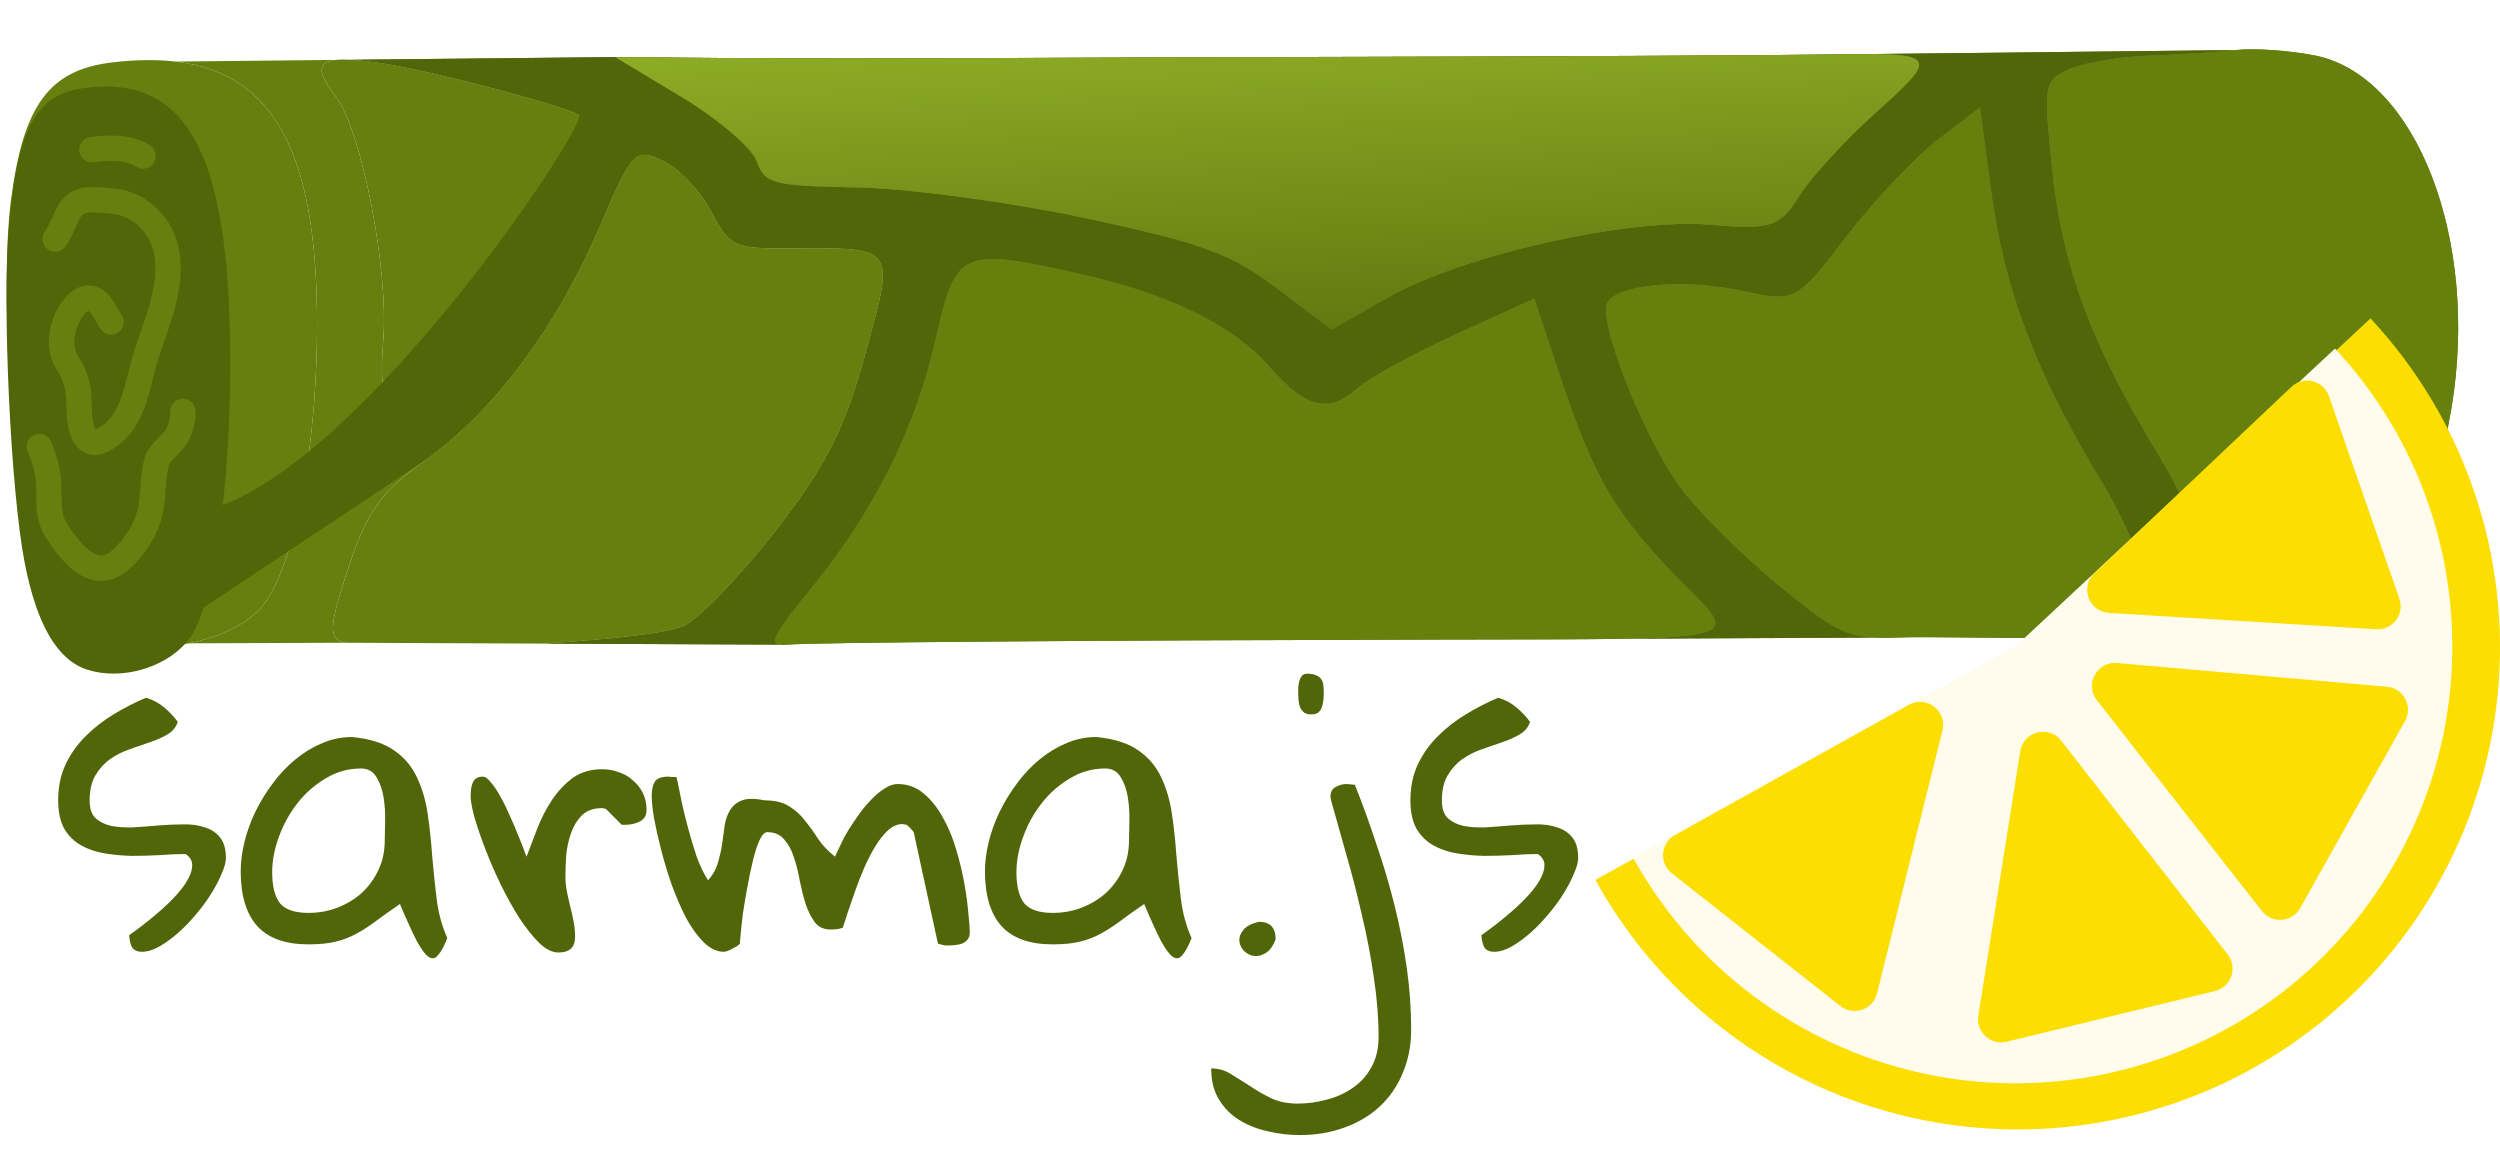 <svg width="197" height="92" viewBox="0 0 197 92" fill="none" xmlns="http://www.w3.org/2000/svg">
<path d="M169.366 4.382C171.654 4.309 174.708 4.114 176.154 3.947L147.083 4.263C152.639 4.256 152.301 4.867 147.913 8.784C145.444 10.988 142.672 14.002 141.755 15.484C140.273 17.875 139.5 18.125 134.868 17.712C128.406 17.137 115.29 20.084 109.362 23.444L104.919 25.961L100.641 22.73C96.998 19.978 94.769 19.159 85.606 17.203C79.689 15.939 71.579 14.845 67.582 14.77C60.867 14.644 60.267 14.488 59.643 12.721C59.272 11.67 56.609 9.389 53.724 7.653L48.48 4.497L27.701 4.709C28.375 4.747 29.2 4.844 30.184 4.993C34.197 5.603 45.102 8.498 45.619 9.09C46.301 9.87 39.191 23.156 36.069 26.933C30.977 33.093 29.683 33.077 30.198 26.862C30.655 21.322 28.493 10.228 26.439 7.584C25.032 5.771 24.935 4.891 26.472 4.721L13.81 4.851C21.89 5.79 25.196 12.554 24.974 26.857C24.915 30.667 24.588 34.353 24.06 37.583C23.759 39.423 23.393 41.115 22.974 42.597C22.355 44.788 21.619 46.52 20.808 47.594C19.694 49.071 17.424 50.183 14.893 50.694L27.188 50.649C25.863 50.354 25.901 49.443 27.429 44.812C28.91 40.317 30.004 38.775 33.468 36.291C38.944 32.365 43.803 25.875 47.221 17.923C49.842 11.824 50.047 11.611 52.277 12.689C53.555 13.307 55.267 15.114 56.08 16.705C57.456 19.397 57.877 19.597 62.102 19.566C66.359 19.535 68.469 19.477 69.231 20.462C70.002 21.46 69.39 23.527 68.224 27.774C66.585 33.739 65.189 36.532 61.339 41.545C58.684 45.003 55.384 48.48 54.008 49.27C52.982 49.859 48.157 50.397 42.821 50.716L61.416 50.796C60.603 50.657 61.214 49.685 63.871 46.43C68.899 40.272 72.167 33.717 73.774 26.569C75.321 19.69 75.779 19.489 85.14 21.593C92.156 23.169 97.205 25.646 100.029 28.898C102.845 32.142 104.708 32.62 106.882 30.659C107.803 29.828 111.334 27.884 114.728 26.34L120.898 23.531L122.991 29.809C125.622 37.699 127.307 40.56 132.338 45.687C132.619 45.972 132.887 46.24 133.138 46.492C136.131 49.484 136.811 50.165 128.121 50.331L147.658 50.241C145.269 50.11 144.009 49.279 140.283 46.225C137.481 43.928 134.003 40.497 132.557 38.602C129.805 34.998 126.151 26.055 126.602 24.03C126.957 22.436 132.596 21.882 137.494 22.961C141.426 23.826 141.572 23.747 145.472 18.667C147.657 15.82 150.925 12.361 152.735 10.979L156.025 8.466L156.84 14.634C157.929 22.88 160.371 29.328 165.776 38.24C168.249 42.315 170.812 49.532 170.546 49.69C169.733 50.169 165.711 50.279 161.358 50.281L187.258 49.963C188.068 49.953 188.793 49.455 189.092 48.702L189.454 47.79L184.347 48.845C177.602 50.714 175.828 47.097 173.071 41.474C172.201 39.7 171.233 37.727 169.98 35.663C164.755 27.054 162.487 20.918 161.703 13.27C161.017 6.563 161.059 6.328 163.101 5.435C164.259 4.929 167.079 4.455 169.366 4.382Z" fill="#667F0E"/>
<path fill-rule="evenodd" clip-rule="evenodd" d="M169.366 4.382C171.654 4.309 174.708 4.114 176.154 3.947C177.6 3.78 180.423 3.973 182.426 4.375C190.403 5.975 195.401 18.895 193.174 32.159C193.174 32.159 192.269 37.289 191.482 40.531C190.788 43.391 189.454 47.79 189.454 47.79L184.347 48.845C177.602 50.714 175.828 47.097 173.071 41.474C172.201 39.7 171.233 37.727 169.98 35.663C164.755 27.054 162.487 20.918 161.703 13.27C161.017 6.563 161.059 6.328 163.101 5.435C164.259 4.929 167.079 4.455 169.366 4.382ZM102.78 4.492C121.099 4.456 140.181 4.364 144.831 4.287C145.668 4.273 146.418 4.264 147.083 4.263C152.639 4.256 152.301 4.867 147.913 8.784C145.444 10.988 142.672 14.002 141.755 15.484C140.273 17.875 139.5 18.125 134.868 17.712C128.406 17.137 115.29 20.084 109.362 23.444L104.919 25.961L100.641 22.73C96.998 19.978 94.769 19.159 85.606 17.203C79.689 15.939 71.579 14.845 67.582 14.77C60.867 14.644 60.267 14.488 59.643 12.721C59.272 11.67 56.609 9.389 53.724 7.653L48.48 4.497L56.66 4.569C61.159 4.609 70.609 4.613 77.66 4.578C84.712 4.544 96.016 4.505 102.78 4.492ZM145.472 18.667C147.657 15.82 150.925 12.361 152.735 10.979L156.025 8.466L156.84 14.634C157.929 22.88 160.371 29.328 165.776 38.24C168.249 42.315 170.812 49.532 170.546 49.69C169.733 50.169 165.711 50.279 161.358 50.281C159.358 50.282 157.289 50.259 155.428 50.239C152.933 50.213 150.812 50.19 149.739 50.232C148.935 50.263 148.261 50.275 147.658 50.241C145.269 50.11 144.009 49.279 140.283 46.225C137.481 43.928 134.003 40.497 132.557 38.602C129.805 34.998 126.151 26.055 126.602 24.03C126.957 22.436 132.596 21.882 137.494 22.961C141.426 23.826 141.572 23.747 145.472 18.667ZM106.882 30.659C107.803 29.828 111.334 27.884 114.728 26.34L120.898 23.531L122.991 29.809C125.622 37.699 127.307 40.56 132.338 45.687C132.619 45.972 132.887 46.24 133.138 46.492C136.131 49.484 136.811 50.165 128.121 50.331C125.564 50.38 122.195 50.385 117.836 50.39C116.589 50.392 115.261 50.394 113.848 50.397C85.608 50.456 63.996 50.624 61.995 50.799C61.758 50.82 61.564 50.822 61.416 50.796C60.603 50.657 61.214 49.685 63.871 46.43C68.899 40.272 72.167 33.717 73.774 26.569C75.321 19.69 75.779 19.489 85.14 21.593C92.156 23.169 97.205 25.646 100.029 28.898C102.845 32.142 104.708 32.62 106.882 30.659ZM27.701 4.709C28.375 4.747 29.2 4.844 30.184 4.993C34.197 5.603 45.102 8.498 45.619 9.09C46.301 9.87 39.191 23.156 36.069 26.933C30.977 33.093 29.683 33.077 30.198 26.862C30.655 21.322 28.493 10.228 26.439 7.584C25.032 5.771 24.935 4.891 26.472 4.721C26.805 4.685 27.213 4.681 27.701 4.709ZM33.468 36.291C38.944 32.365 43.803 25.875 47.221 17.923C49.842 11.824 50.047 11.611 52.277 12.689C53.555 13.307 55.267 15.114 56.08 16.705C57.456 19.397 57.877 19.597 62.102 19.566C66.359 19.535 68.469 19.477 69.231 20.462C70.002 21.46 69.39 23.527 68.224 27.774C66.585 33.739 65.189 36.532 61.339 41.545C58.684 45.003 55.384 48.48 54.008 49.27C52.982 49.859 48.157 50.397 42.821 50.716L27.188 50.649C25.863 50.354 25.901 49.443 27.429 44.812C28.91 40.317 30.004 38.775 33.468 36.291ZM0.848 15.895C1.829 8.232 3.868 5.474 8.973 4.9C10.745 4.701 12.355 4.681 13.81 4.851C21.89 5.79 25.196 12.554 24.974 26.857C24.915 30.667 24.588 34.353 24.06 37.583C23.759 39.423 23.393 41.115 22.974 42.597C22.355 44.788 21.619 46.52 20.808 47.594C19.694 49.071 17.424 50.183 14.893 50.694C12.978 51.08 10.913 51.122 9.087 50.715C5.822 49.988 3.586 47.224 2.313 42.345C0.84 36.698 0.038 22.223 0.848 15.895Z" fill="#667F0E"/>
<path fill-rule="evenodd" clip-rule="evenodd" d="M176.154 3.947C174.708 4.114 171.654 4.309 169.366 4.382C167.079 4.455 164.259 4.929 163.101 5.435C161.059 6.328 161.017 6.563 161.703 13.27C162.487 20.918 164.755 27.054 169.98 35.663C171.233 37.727 172.201 39.7 173.071 41.474C175.828 47.097 177.602 50.714 184.347 48.845L189.454 47.79C189.454 47.79 190.788 43.391 191.482 40.531C192.269 37.289 193.174 32.159 193.174 32.159C195.401 18.895 190.403 5.975 182.426 4.375C180.423 3.973 177.6 3.78 176.154 3.947ZM144.831 4.287C140.181 4.364 121.099 4.456 102.78 4.492C96.016 4.505 84.712 4.544 77.66 4.578C70.609 4.613 61.159 4.609 56.66 4.569L48.48 4.497L53.724 7.653C56.609 9.389 59.272 11.67 59.643 12.721C60.267 14.488 60.867 14.644 67.582 14.77C71.579 14.845 79.689 15.939 85.606 17.203C94.769 19.159 96.998 19.978 100.641 22.73L104.919 25.961L109.362 23.444C115.29 20.084 128.406 17.137 134.868 17.712C139.5 18.125 140.273 17.875 141.755 15.484C142.672 14.002 145.444 10.988 147.913 8.784C152.301 4.867 152.639 4.256 147.083 4.263C146.418 4.264 145.668 4.273 144.831 4.287ZM152.735 10.979C150.925 12.361 147.657 15.82 145.472 18.667C141.572 23.747 141.426 23.826 137.494 22.961C132.596 21.882 126.957 22.436 126.602 24.03C126.151 26.055 129.805 34.998 132.557 38.602C134.003 40.497 137.481 43.928 140.283 46.225C144.009 49.279 145.269 50.11 147.658 50.241C148.261 50.275 148.935 50.263 149.739 50.232C151.612 50.158 156.677 50.283 161.358 50.281C162.889 50.28 164.379 50.266 165.703 50.228C168.143 50.156 170.019 50.001 170.546 49.69C170.812 49.532 168.249 42.315 165.776 38.24C160.371 29.328 157.929 22.88 156.84 14.634L156.025 8.466L152.735 10.979ZM114.728 26.34C111.334 27.884 107.803 29.828 106.882 30.659C104.708 32.62 102.845 32.142 100.029 28.898C97.205 25.646 92.156 23.169 85.14 21.593C75.779 19.489 75.321 19.69 73.774 26.569C72.167 33.717 68.899 40.272 63.871 46.43C61.214 49.685 60.603 50.657 61.416 50.796C61.564 50.822 61.758 50.82 61.995 50.799C63.996 50.624 85.608 50.456 113.848 50.397C120.202 50.383 124.832 50.394 128.121 50.331C136.811 50.165 136.131 49.484 133.138 46.492C132.887 46.24 132.619 45.972 132.338 45.687C127.307 40.56 125.622 37.699 122.991 29.809L120.898 23.531L114.728 26.34Z" fill="#66800E"/>
<path fill-rule="evenodd" clip-rule="evenodd" d="M169.366 4.382C171.654 4.309 174.708 4.114 176.154 3.947L147.083 4.263C152.639 4.256 152.301 4.867 147.913 8.784C145.444 10.988 142.672 14.002 141.755 15.484C140.273 17.875 139.5 18.125 134.868 17.712C128.406 17.137 115.29 20.084 109.362 23.444L104.919 25.961L100.641 22.73C96.998 19.978 94.769 19.159 85.606 17.203C79.689 15.939 71.579 14.845 67.582 14.77C60.867 14.644 60.267 14.488 59.643 12.721C59.272 11.67 56.609 9.389 53.724 7.653L48.48 4.497L27.701 4.709C28.375 4.747 29.2 4.844 30.184 4.993C34.197 5.603 45.102 8.498 45.619 9.09C46.301 9.87 29 36 17 40C5 44 15.134 43.693 15.134 43.693C14.834 45.533 11.765 49.512 11.346 50.994L33.468 36.291C38.944 32.365 43.803 25.875 47.221 17.923C49.842 11.824 50.047 11.611 52.277 12.689C53.555 13.307 55.267 15.114 56.08 16.705C57.456 19.397 57.877 19.597 62.102 19.566C62.273 19.565 62.439 19.563 62.603 19.562C66.525 19.532 68.499 19.517 69.231 20.462C69.971 21.421 69.437 23.365 68.36 27.28C68.316 27.442 68.27 27.606 68.224 27.774C66.585 33.739 65.189 36.532 61.339 41.545C58.684 45.003 55.384 48.48 54.008 49.27C52.982 49.859 48.157 50.397 42.821 50.716L61.416 50.796C60.603 50.657 61.214 49.685 63.871 46.43C68.899 40.272 72.167 33.717 73.774 26.569C75.321 19.69 75.779 19.489 85.14 21.593C92.156 23.169 97.205 25.646 100.029 28.898C102.845 32.142 104.708 32.62 106.882 30.659C107.803 29.828 111.334 27.884 114.728 26.34L120.898 23.531L122.991 29.809C125.622 37.699 127.307 40.56 132.338 45.687C132.619 45.972 132.887 46.24 133.138 46.492C136.131 49.484 136.811 50.165 128.121 50.331L147.658 50.241C145.269 50.11 144.009 49.279 140.283 46.225C137.481 43.928 134.003 40.497 132.557 38.602C129.805 34.998 126.151 26.055 126.602 24.03C126.957 22.436 132.596 21.882 137.494 22.961C141.426 23.826 141.572 23.747 145.472 18.667C147.657 15.82 150.925 12.361 152.735 10.979L156.025 8.466L156.84 14.634C157.929 22.88 160.371 29.328 165.776 38.24C168.249 42.315 170.812 49.532 170.546 49.69C170.019 50.001 168.143 50.156 165.703 50.228L161.358 50.281C162.889 50.28 164.379 50.266 165.703 50.228L187.258 49.963C188.068 49.953 188.793 49.455 189.092 48.702L189.454 47.79L184.347 48.845C177.602 50.714 175.828 47.097 173.071 41.474C172.201 39.7 171.233 37.727 169.98 35.663C164.755 27.054 162.487 20.918 161.703 13.27C161.017 6.563 161.059 6.328 163.101 5.435C164.259 4.929 167.079 4.455 169.366 4.382Z" fill="#516609"/>
<path fill-rule="evenodd" clip-rule="evenodd" d="M102.78 4.492C121.099 4.456 140.181 4.364 144.831 4.287C145.668 4.273 146.417 4.264 147.083 4.263C152.639 4.256 152.301 4.868 147.913 8.784C145.443 10.988 142.672 14.002 141.754 15.484C140.273 17.875 139.5 18.125 134.868 17.712C128.406 17.137 115.29 20.084 109.362 23.444L104.919 25.961L100.641 22.73C96.998 19.978 94.769 19.159 85.605 17.203C79.689 15.939 71.579 14.845 67.582 14.77C60.867 14.644 60.266 14.488 59.643 12.722C59.272 11.67 56.609 9.389 53.724 7.653L48.48 4.497L56.66 4.569C61.159 4.609 70.609 4.613 77.66 4.578C84.712 4.544 96.016 4.505 102.78 4.492Z" fill="url(#paint0_linear_850_12719)"/>
<g filter="url(#filter0_i_850_12719)">
<path fill-rule="evenodd" clip-rule="evenodd" d="M6.466 4.965C2.796 5.502 1.349 8.245 0.699 15.898C0.162 22.219 0.844 36.698 1.946 42.354C2.898 47.242 4.527 50.021 6.883 50.772C8.199 51.192 9.685 51.166 11.061 50.794C12.878 50.302 14.504 49.206 15.295 47.737C16.944 44.68 18.107 36.223 18.142 27.034C18.197 12.737 15.769 5.949 9.947 4.951C8.899 4.771 7.74 4.78 6.466 4.965Z" fill="#516609"/>
</g>
<path d="M10.186 73.687C10.497 73.473 10.867 73.201 11.294 72.87C11.742 72.52 12.189 72.15 12.637 71.761C13.084 71.372 13.502 70.964 13.891 70.536C14.28 70.108 14.582 69.699 14.796 69.31C15.029 68.902 15.146 68.523 15.146 68.172C15.146 67.822 14.971 67.531 14.621 67.297C13.998 67.297 13.317 67.326 12.578 67.385C11.839 67.424 11.1 67.443 10.361 67.443C9.622 67.424 8.902 67.356 8.202 67.239C7.521 67.122 6.908 66.908 6.363 66.597C5.819 66.286 5.381 65.848 5.05 65.284C4.739 64.7 4.584 63.961 4.584 63.066C4.584 62.016 4.778 61.072 5.167 60.236C5.576 59.38 6.111 58.631 6.772 57.989C7.433 57.328 8.172 56.754 8.989 56.268C9.826 55.762 10.662 55.334 11.499 54.984C12.004 55.12 12.471 55.363 12.899 55.714C13.327 56.064 13.697 56.453 14.008 56.881C13.872 57.309 13.599 57.639 13.191 57.873C12.802 58.106 12.345 58.31 11.82 58.485C11.314 58.66 10.779 58.845 10.215 59.04C9.651 59.234 9.135 59.497 8.668 59.828C8.221 60.139 7.842 60.557 7.53 61.082C7.219 61.588 7.064 62.259 7.064 63.096C7.064 63.718 7.219 64.175 7.53 64.467C7.842 64.759 8.25 64.963 8.756 65.08C9.262 65.177 9.836 65.216 10.477 65.196C11.119 65.157 11.771 65.109 12.432 65.05C13.113 64.992 13.774 64.963 14.416 64.963C15.058 64.943 15.632 65.021 16.138 65.196C16.644 65.352 17.042 65.615 17.334 65.984C17.645 66.354 17.801 66.898 17.801 67.618C17.801 67.929 17.694 68.328 17.48 68.814C17.286 69.301 17.013 69.826 16.663 70.39C16.332 70.935 15.934 71.479 15.467 72.024C15.019 72.569 14.543 73.064 14.037 73.512C13.551 73.94 13.055 74.3 12.549 74.591C12.063 74.864 11.606 75 11.178 75C10.769 75 10.497 74.854 10.361 74.562C10.244 74.271 10.186 73.979 10.186 73.687ZM31.515 71.236C30.775 71.742 30.134 72.199 29.589 72.607C29.064 72.996 28.548 73.327 28.042 73.6C27.537 73.872 26.992 74.076 26.408 74.212C25.844 74.348 25.144 74.416 24.308 74.416C22.499 74.416 21.157 73.94 20.281 72.987C19.406 72.014 18.968 70.575 18.968 68.668C18.968 67.929 19.065 67.161 19.26 66.363C19.454 65.566 19.736 64.778 20.106 64C20.495 63.203 20.952 62.454 21.477 61.753C22.003 61.034 22.596 60.401 23.257 59.857C23.919 59.312 24.619 58.884 25.358 58.573C26.117 58.242 26.914 58.077 27.751 58.077C29.151 58.213 30.25 58.563 31.048 59.127C31.845 59.672 32.448 60.382 32.857 61.257C33.265 62.113 33.547 63.076 33.703 64.146C33.858 65.196 33.975 66.286 34.053 67.414C34.15 68.542 34.267 69.67 34.403 70.798C34.539 71.927 34.821 72.967 35.249 73.92C34.996 74.562 34.753 75.01 34.52 75.263C34.306 75.535 34.063 75.584 33.79 75.409C33.518 75.233 33.197 74.805 32.828 74.125C32.477 73.444 32.04 72.481 31.515 71.236ZM21.448 68.727C21.448 69.836 21.652 70.653 22.061 71.178C22.489 71.683 23.238 71.936 24.308 71.936C25.105 71.936 25.864 71.8 26.584 71.528C27.323 71.236 27.965 70.847 28.509 70.361C29.054 69.855 29.491 69.252 29.822 68.552C30.153 67.852 30.318 67.073 30.318 66.218C30.318 65.867 30.328 65.381 30.347 64.759C30.367 64.117 30.328 63.485 30.231 62.862C30.134 62.24 29.949 61.705 29.676 61.257C29.404 60.791 28.995 60.557 28.451 60.557C27.439 60.557 26.506 60.82 25.65 61.345C24.794 61.851 24.055 62.502 23.432 63.3C22.81 64.097 22.324 64.982 21.973 65.955C21.623 66.908 21.448 67.832 21.448 68.727ZM37.087 62.745C37.087 62.57 37.097 62.395 37.117 62.22C37.136 62.026 37.175 61.86 37.233 61.724C37.292 61.569 37.379 61.442 37.496 61.345C37.632 61.248 37.817 61.199 38.05 61.199C38.245 61.199 38.459 61.355 38.692 61.666C38.945 61.958 39.198 62.337 39.451 62.804C39.704 63.251 39.947 63.747 40.18 64.292C40.433 64.837 40.647 65.342 40.822 65.809C41.017 66.256 41.172 66.645 41.289 66.976C41.406 67.307 41.474 67.482 41.493 67.501C41.746 66.82 42.028 66.081 42.339 65.284C42.651 64.486 43.03 63.747 43.477 63.066C43.944 62.366 44.489 61.782 45.111 61.316C45.753 60.849 46.531 60.615 47.446 60.615C47.912 60.615 48.35 60.693 48.758 60.849C49.187 60.985 49.556 61.199 49.867 61.491C50.198 61.763 50.461 62.094 50.655 62.483C50.85 62.872 50.947 63.319 50.947 63.825C50.947 64.253 50.772 64.554 50.422 64.73C50.091 64.904 49.712 64.992 49.284 64.992H48.992L47.737 63.737C47.698 63.737 47.669 63.728 47.65 63.708C47.611 63.708 47.572 63.708 47.533 63.708C47.514 63.689 47.484 63.679 47.446 63.679C46.765 63.679 46.23 63.874 45.841 64.263C45.471 64.632 45.189 65.099 44.995 65.663C44.8 66.208 44.674 66.791 44.615 67.414C44.576 68.017 44.557 68.571 44.557 69.077C44.557 69.466 44.596 69.865 44.674 70.273C44.752 70.662 44.839 71.051 44.936 71.44C45.033 71.81 45.121 72.199 45.199 72.607C45.277 72.996 45.316 73.405 45.316 73.833C45.316 74.65 44.878 75.058 44.003 75.058C43.516 75.058 43.011 74.805 42.485 74.3C41.96 73.775 41.435 73.113 40.91 72.316C40.404 71.518 39.918 70.643 39.451 69.69C38.984 68.717 38.575 67.774 38.225 66.859C37.875 65.945 37.593 65.118 37.379 64.379C37.185 63.64 37.087 63.096 37.087 62.745ZM51.355 62.745C51.355 62.259 51.433 61.88 51.589 61.608C51.764 61.335 52.124 61.199 52.668 61.199C52.727 61.199 52.834 61.209 52.989 61.228C53.164 61.228 53.271 61.228 53.31 61.228C53.446 61.831 53.583 62.492 53.719 63.212C53.874 63.913 54.049 64.623 54.244 65.342C54.438 66.062 54.652 66.772 54.886 67.472C55.139 68.172 55.44 68.805 55.79 69.369C56.141 68.999 56.393 68.561 56.549 68.056C56.705 67.55 56.821 67.044 56.899 66.538C56.977 66.013 57.045 65.517 57.103 65.05C57.181 64.564 57.327 64.156 57.541 63.825C57.755 63.475 58.066 63.222 58.475 63.066C58.903 62.911 59.486 62.911 60.225 63.066C61.042 63.066 61.694 63.222 62.18 63.533C62.666 63.825 63.085 64.204 63.435 64.671C63.804 65.118 64.155 65.605 64.485 66.13C64.835 66.636 65.273 67.093 65.798 67.501C65.915 67.249 66.061 66.937 66.236 66.568C66.411 66.179 66.625 65.78 66.878 65.371C67.15 64.943 67.432 64.525 67.724 64.117C68.035 63.689 68.356 63.309 68.687 62.979C69.017 62.629 69.358 62.347 69.708 62.133C70.058 61.899 70.399 61.782 70.729 61.782C71.527 61.782 72.217 62.035 72.801 62.541C73.385 63.027 73.88 63.65 74.289 64.409C74.717 65.148 75.067 65.984 75.339 66.918C75.612 67.832 75.826 68.717 75.981 69.573C76.137 70.429 76.244 71.217 76.302 71.936C76.38 72.637 76.419 73.142 76.419 73.454C76.419 73.707 76.361 73.901 76.244 74.037C76.127 74.173 75.981 74.28 75.806 74.358C75.631 74.416 75.437 74.455 75.223 74.475C75.028 74.494 74.843 74.504 74.668 74.504C74.629 74.504 74.571 74.504 74.493 74.504C74.415 74.484 74.328 74.465 74.231 74.446C74.153 74.426 74.046 74.397 73.91 74.358L72.013 65.634C72.013 65.576 71.935 65.469 71.78 65.313C71.624 65.138 71.507 65.031 71.43 64.992C71.371 64.992 71.323 64.982 71.284 64.963C71.245 64.963 71.216 64.963 71.196 64.963C71.177 64.943 71.157 64.934 71.138 64.934C70.729 64.934 70.34 65.099 69.971 65.43C69.621 65.76 69.29 66.179 68.979 66.684C68.667 67.19 68.376 67.754 68.103 68.377C67.831 68.999 67.588 69.622 67.374 70.244C67.16 70.847 66.965 71.411 66.79 71.936C66.635 72.442 66.508 72.831 66.411 73.103C66.333 73.142 66.178 73.181 65.944 73.22C65.711 73.24 65.555 73.249 65.477 73.249C64.933 73.249 64.514 73.064 64.223 72.695C63.931 72.306 63.688 71.829 63.493 71.265C63.318 70.701 63.163 70.088 63.026 69.427C62.91 68.746 62.754 68.124 62.56 67.56C62.385 66.996 62.132 66.529 61.801 66.159C61.49 65.77 61.042 65.576 60.459 65.576C60.245 65.576 60.041 65.79 59.846 66.218C59.651 66.645 59.476 67.19 59.321 67.852C59.165 68.493 59.019 69.194 58.883 69.952C58.747 70.691 58.63 71.392 58.533 72.053C58.455 72.695 58.397 73.24 58.358 73.687C58.319 74.134 58.3 74.358 58.3 74.358C58.261 74.416 58.183 74.484 58.066 74.562C57.95 74.621 57.823 74.689 57.687 74.767C57.57 74.844 57.444 74.903 57.308 74.942C57.191 74.981 57.103 75 57.045 75C56.5 75 55.975 74.757 55.469 74.271C54.964 73.765 54.497 73.123 54.069 72.345C53.66 71.547 53.281 70.672 52.931 69.719C52.6 68.766 52.318 67.832 52.085 66.918C51.851 66.004 51.667 65.177 51.53 64.438C51.414 63.699 51.355 63.134 51.355 62.745ZM90.162 71.236C89.422 71.742 88.781 72.199 88.236 72.607C87.711 72.996 87.195 73.327 86.689 73.6C86.184 73.872 85.639 74.076 85.055 74.212C84.491 74.348 83.791 74.416 82.955 74.416C81.146 74.416 79.803 73.94 78.928 72.987C78.053 72.014 77.615 70.575 77.615 68.668C77.615 67.929 77.713 67.161 77.907 66.363C78.102 65.566 78.384 64.778 78.753 64C79.142 63.203 79.599 62.454 80.124 61.753C80.65 61.034 81.243 60.401 81.904 59.857C82.566 59.312 83.266 58.884 84.005 58.573C84.764 58.242 85.561 58.077 86.398 58.077C87.798 58.213 88.897 58.563 89.695 59.127C90.492 59.672 91.095 60.382 91.504 61.257C91.912 62.113 92.194 63.076 92.35 64.146C92.506 65.196 92.622 66.286 92.7 67.414C92.797 68.542 92.914 69.67 93.05 70.798C93.186 71.927 93.468 72.967 93.896 73.92C93.644 74.562 93.4 75.01 93.167 75.263C92.953 75.535 92.71 75.584 92.438 75.409C92.165 75.233 91.844 74.805 91.475 74.125C91.124 73.444 90.687 72.481 90.162 71.236ZM80.095 68.727C80.095 69.836 80.3 70.653 80.708 71.178C81.136 71.683 81.885 71.936 82.955 71.936C83.752 71.936 84.511 71.8 85.231 71.528C85.97 71.236 86.612 70.847 87.156 70.361C87.701 69.855 88.139 69.252 88.469 68.552C88.8 67.852 88.965 67.073 88.965 66.218C88.965 65.867 88.975 65.381 88.995 64.759C89.014 64.117 88.975 63.485 88.878 62.862C88.781 62.24 88.596 61.705 88.323 61.257C88.051 60.791 87.643 60.557 87.098 60.557C86.087 60.557 85.153 60.82 84.297 61.345C83.441 61.851 82.702 62.502 82.079 63.3C81.457 64.097 80.971 64.982 80.621 65.955C80.27 66.908 80.095 67.832 80.095 68.727ZM99.207 72.637C100.082 72.637 100.52 73.094 100.52 74.008C100.306 74.572 100.033 74.942 99.703 75.117C99.372 75.311 99.061 75.379 98.769 75.321C98.497 75.282 98.244 75.146 98.01 74.912C97.796 74.679 97.68 74.416 97.66 74.125C97.641 73.833 97.748 73.551 97.981 73.278C98.215 72.987 98.623 72.773 99.207 72.637ZM95.443 84.191C96.007 84.191 96.522 84.337 96.989 84.629C97.456 84.92 97.952 85.232 98.477 85.562C98.983 85.912 99.537 86.233 100.14 86.525C100.743 86.817 101.444 86.963 102.241 86.963C103.039 86.963 103.817 86.856 104.575 86.642C105.334 86.447 106.015 86.136 106.618 85.708C107.221 85.3 107.707 84.755 108.077 84.074C108.446 83.413 108.631 82.625 108.631 81.711C108.631 80.194 108.505 78.618 108.252 76.984C108.018 75.35 107.707 73.726 107.318 72.111C106.948 70.478 106.54 68.892 106.093 67.356C105.665 65.819 105.266 64.399 104.896 63.096C104.896 63.076 104.887 63.027 104.867 62.95C104.848 62.872 104.838 62.823 104.838 62.804C104.838 62.415 104.974 62.152 105.246 62.016C105.519 61.86 105.811 61.782 106.122 61.782C106.2 61.782 106.316 61.792 106.472 61.812C106.628 61.831 106.725 61.841 106.764 61.841C107.367 63.358 107.931 64.914 108.456 66.509C109.001 68.085 109.477 69.69 109.886 71.324C110.294 72.958 110.615 74.591 110.849 76.225C111.082 77.879 111.199 79.513 111.199 81.127C111.199 82.392 110.975 83.539 110.528 84.57C110.1 85.601 109.497 86.477 108.719 87.196C107.941 87.916 107.007 88.47 105.918 88.859C104.848 89.248 103.681 89.443 102.416 89.443C101.58 89.443 100.753 89.346 99.936 89.151C99.1 88.976 98.351 88.684 97.689 88.276C97.009 87.867 96.464 87.323 96.055 86.642C95.647 85.981 95.443 85.163 95.443 84.191ZM102.3 54.663C102.3 54.605 102.3 54.488 102.3 54.313C102.3 54.138 102.319 53.963 102.358 53.788C102.397 53.593 102.465 53.428 102.562 53.292C102.659 53.156 102.805 53.088 103 53.088C103.33 53.088 103.583 53.136 103.758 53.233C103.933 53.311 104.06 53.418 104.138 53.554C104.216 53.671 104.264 53.827 104.284 54.021C104.303 54.196 104.313 54.401 104.313 54.634C104.313 54.79 104.303 54.965 104.284 55.159C104.264 55.354 104.225 55.538 104.167 55.714C104.109 55.889 104.011 56.035 103.875 56.151C103.739 56.248 103.554 56.297 103.321 56.297C103.087 56.297 102.903 56.248 102.766 56.151C102.63 56.035 102.523 55.898 102.445 55.743C102.387 55.587 102.348 55.412 102.329 55.218C102.309 55.023 102.3 54.838 102.3 54.663ZM116.742 73.687C117.054 73.473 117.423 73.201 117.851 72.87C118.299 72.52 118.746 72.15 119.193 71.761C119.641 71.372 120.059 70.964 120.448 70.536C120.837 70.108 121.139 69.699 121.353 69.31C121.586 68.902 121.703 68.523 121.703 68.172C121.703 67.822 121.528 67.531 121.177 67.297C120.555 67.297 119.874 67.326 119.135 67.385C118.396 67.424 117.657 67.443 116.918 67.443C116.178 67.424 115.459 67.356 114.758 67.239C114.078 67.122 113.465 66.908 112.92 66.597C112.376 66.286 111.938 65.848 111.607 65.284C111.296 64.7 111.14 63.961 111.14 63.066C111.14 62.016 111.335 61.072 111.724 60.236C112.132 59.38 112.667 58.631 113.329 57.989C113.99 57.328 114.729 56.754 115.546 56.268C116.383 55.762 117.219 55.334 118.055 54.984C118.561 55.12 119.028 55.363 119.456 55.714C119.884 56.064 120.254 56.453 120.565 56.881C120.429 57.309 120.156 57.639 119.748 57.873C119.359 58.106 118.902 58.31 118.376 58.485C117.871 58.66 117.336 58.845 116.772 59.04C116.208 59.234 115.692 59.497 115.225 59.828C114.778 60.139 114.399 60.557 114.087 61.082C113.776 61.588 113.62 62.259 113.62 63.096C113.62 63.718 113.776 64.175 114.087 64.467C114.399 64.759 114.807 64.963 115.313 65.08C115.818 65.177 116.392 65.216 117.034 65.196C117.676 65.157 118.328 65.109 118.989 65.05C119.67 64.992 120.331 64.963 120.973 64.963C121.615 64.943 122.189 65.021 122.695 65.196C123.2 65.352 123.599 65.615 123.891 65.984C124.202 66.354 124.358 66.898 124.358 67.618C124.358 67.929 124.251 68.328 124.037 68.814C123.842 69.301 123.57 69.826 123.22 70.39C122.889 70.935 122.49 71.479 122.024 72.024C121.576 72.569 121.1 73.064 120.594 73.512C120.108 73.94 119.612 74.3 119.106 74.591C118.62 74.864 118.162 75 117.734 75C117.326 75 117.054 74.854 116.918 74.562C116.801 74.271 116.742 73.979 116.742 73.687Z" fill="#516609"/>
<path d="M125.715 69.332C128.313 74.05 131.884 78.161 136.191 81.393C140.498 84.626 145.443 86.906 150.698 88.082C155.953 89.259 161.399 89.305 166.673 88.217C171.947 87.13 176.93 84.934 181.292 81.775C185.653 78.616 189.293 74.566 191.97 69.893C194.648 65.221 196.302 60.032 196.822 54.672C197.343 49.312 196.718 43.903 194.989 38.803C193.261 33.702 190.468 29.028 186.796 25.089L159 51L125.715 69.332Z" fill="#FCDE00"/>
<path d="M128.665 67.547C131.018 71.82 134.253 75.544 138.155 78.472C142.057 81.401 146.537 83.466 151.297 84.532C156.058 85.598 160.991 85.64 165.769 84.655C170.547 83.669 175.061 81.68 179.012 78.818C182.963 75.957 186.26 72.288 188.686 68.055C191.111 63.822 192.61 59.122 193.081 54.266C193.553 49.411 192.987 44.51 191.421 39.89C189.855 35.27 187.325 31.035 183.998 27.466L158.818 50.939L128.665 67.547Z" fill="#FFFCED"/>
<path d="M166.824 52.246C165.24 52.106 164.253 53.925 165.233 55.178L178.239 71.79C179.04 72.812 180.623 72.69 181.257 71.558L189.517 56.817C190.162 55.666 189.405 54.233 188.091 54.117L166.824 52.246Z" fill="#FCDE00"/>
<path d="M162.425 58.367C161.448 57.111 159.444 57.628 159.195 59.199L155.893 80.037C155.69 81.319 156.857 82.395 158.119 82.088L174.537 78.094C175.819 77.782 176.353 76.251 175.542 75.21L162.425 58.367Z" fill="#FCDE00"/>
<path d="M153.065 57.566C153.449 56.023 151.806 54.765 150.416 55.539L131.983 65.802C130.849 66.434 130.723 68.016 131.743 68.82L145.019 79.272C146.056 80.088 147.59 79.563 147.909 78.283L153.065 57.566Z" fill="#FCDE00"/>
<path d="M165.044 45.16C163.889 46.253 164.595 48.199 166.182 48.296L187.24 49.587C188.536 49.666 189.495 48.401 189.069 47.175L183.521 31.215C183.088 29.968 181.513 29.584 180.554 30.491L165.044 45.16Z" fill="#FCDE00"/>
<path d="M8.756 25.378C8.344 24.809 7.936 23.601 7.114 23.498C6.031 23.363 5.216 25.012 5.01 25.825C4.73 26.936 4.79 27.846 5.423 28.781C6.117 29.807 6.24 31.007 6.24 32.22C6.24 33.271 6.496 35.526 8.134 34.659C10.623 33.341 10.764 30.306 11.524 27.964C12.426 25.182 14.043 21.646 12.782 18.739C12.068 17.094 10.496 15.923 8.679 15.825C7.359 15.753 6.079 15.4 5.367 16.824C5.024 17.509 4.776 18.202 4.354 18.837" stroke="#667F0E" stroke-width="2" stroke-linecap="round"/>
<path d="M3.096 35.19C3.632 36.427 3.85 37.397 3.85 38.74C3.85 39.887 3.832 40.858 4.479 41.857C5.541 43.495 7.42 45.979 9.504 44.114C10.638 43.1 11.512 41.756 11.845 40.27C12.128 39.011 12.005 37.618 12.348 36.392C12.568 35.61 13.489 35.077 13.907 34.372C14.255 33.785 14.417 33.1 14.417 32.422" stroke="#667F0E" stroke-width="2" stroke-linecap="round"/>
<path d="M7.247 11.792C8.531 11.634 10.132 11.536 11.272 12.295" stroke="#667F0E" stroke-width="2" stroke-linecap="round"/>
<defs>
<filter id="filter0_i_850_12719" x="0.512" y="4.821" width="17.631" height="48.259" filterUnits="userSpaceOnUse" color-interpolation-filters="sRGB">
<feFlood flood-opacity="0" result="BackgroundImageFix"/>
<feBlend mode="normal" in="SourceGraphic" in2="BackgroundImageFix" result="shape"/>
<feColorMatrix in="SourceAlpha" type="matrix" values="0 0 0 0 0 0 0 0 0 0 0 0 0 0 0 0 0 0 127 0" result="hardAlpha"/>
<feOffset dy="2"/>
<feGaussianBlur stdDeviation="1"/>
<feComposite in2="hardAlpha" operator="arithmetic" k2="-1" k3="1"/>
<feColorMatrix type="matrix" values="0 0 0 0 0.275 0 0 0 0 0.346 0 0 0 0 0.032 0 0 0 1 0"/>
<feBlend mode="normal" in2="shape" result="effect1_innerShadow_850_12719"/>
</filter>
<linearGradient id="paint0_linear_850_12719" x1="100" y1="-6.5" x2="102" y2="35.5" gradientUnits="userSpaceOnUse">
<stop offset="0.154" stop-color="#91B027"/>
<stop offset="1" stop-color="#506507"/>
</linearGradient>
</defs>
</svg>
